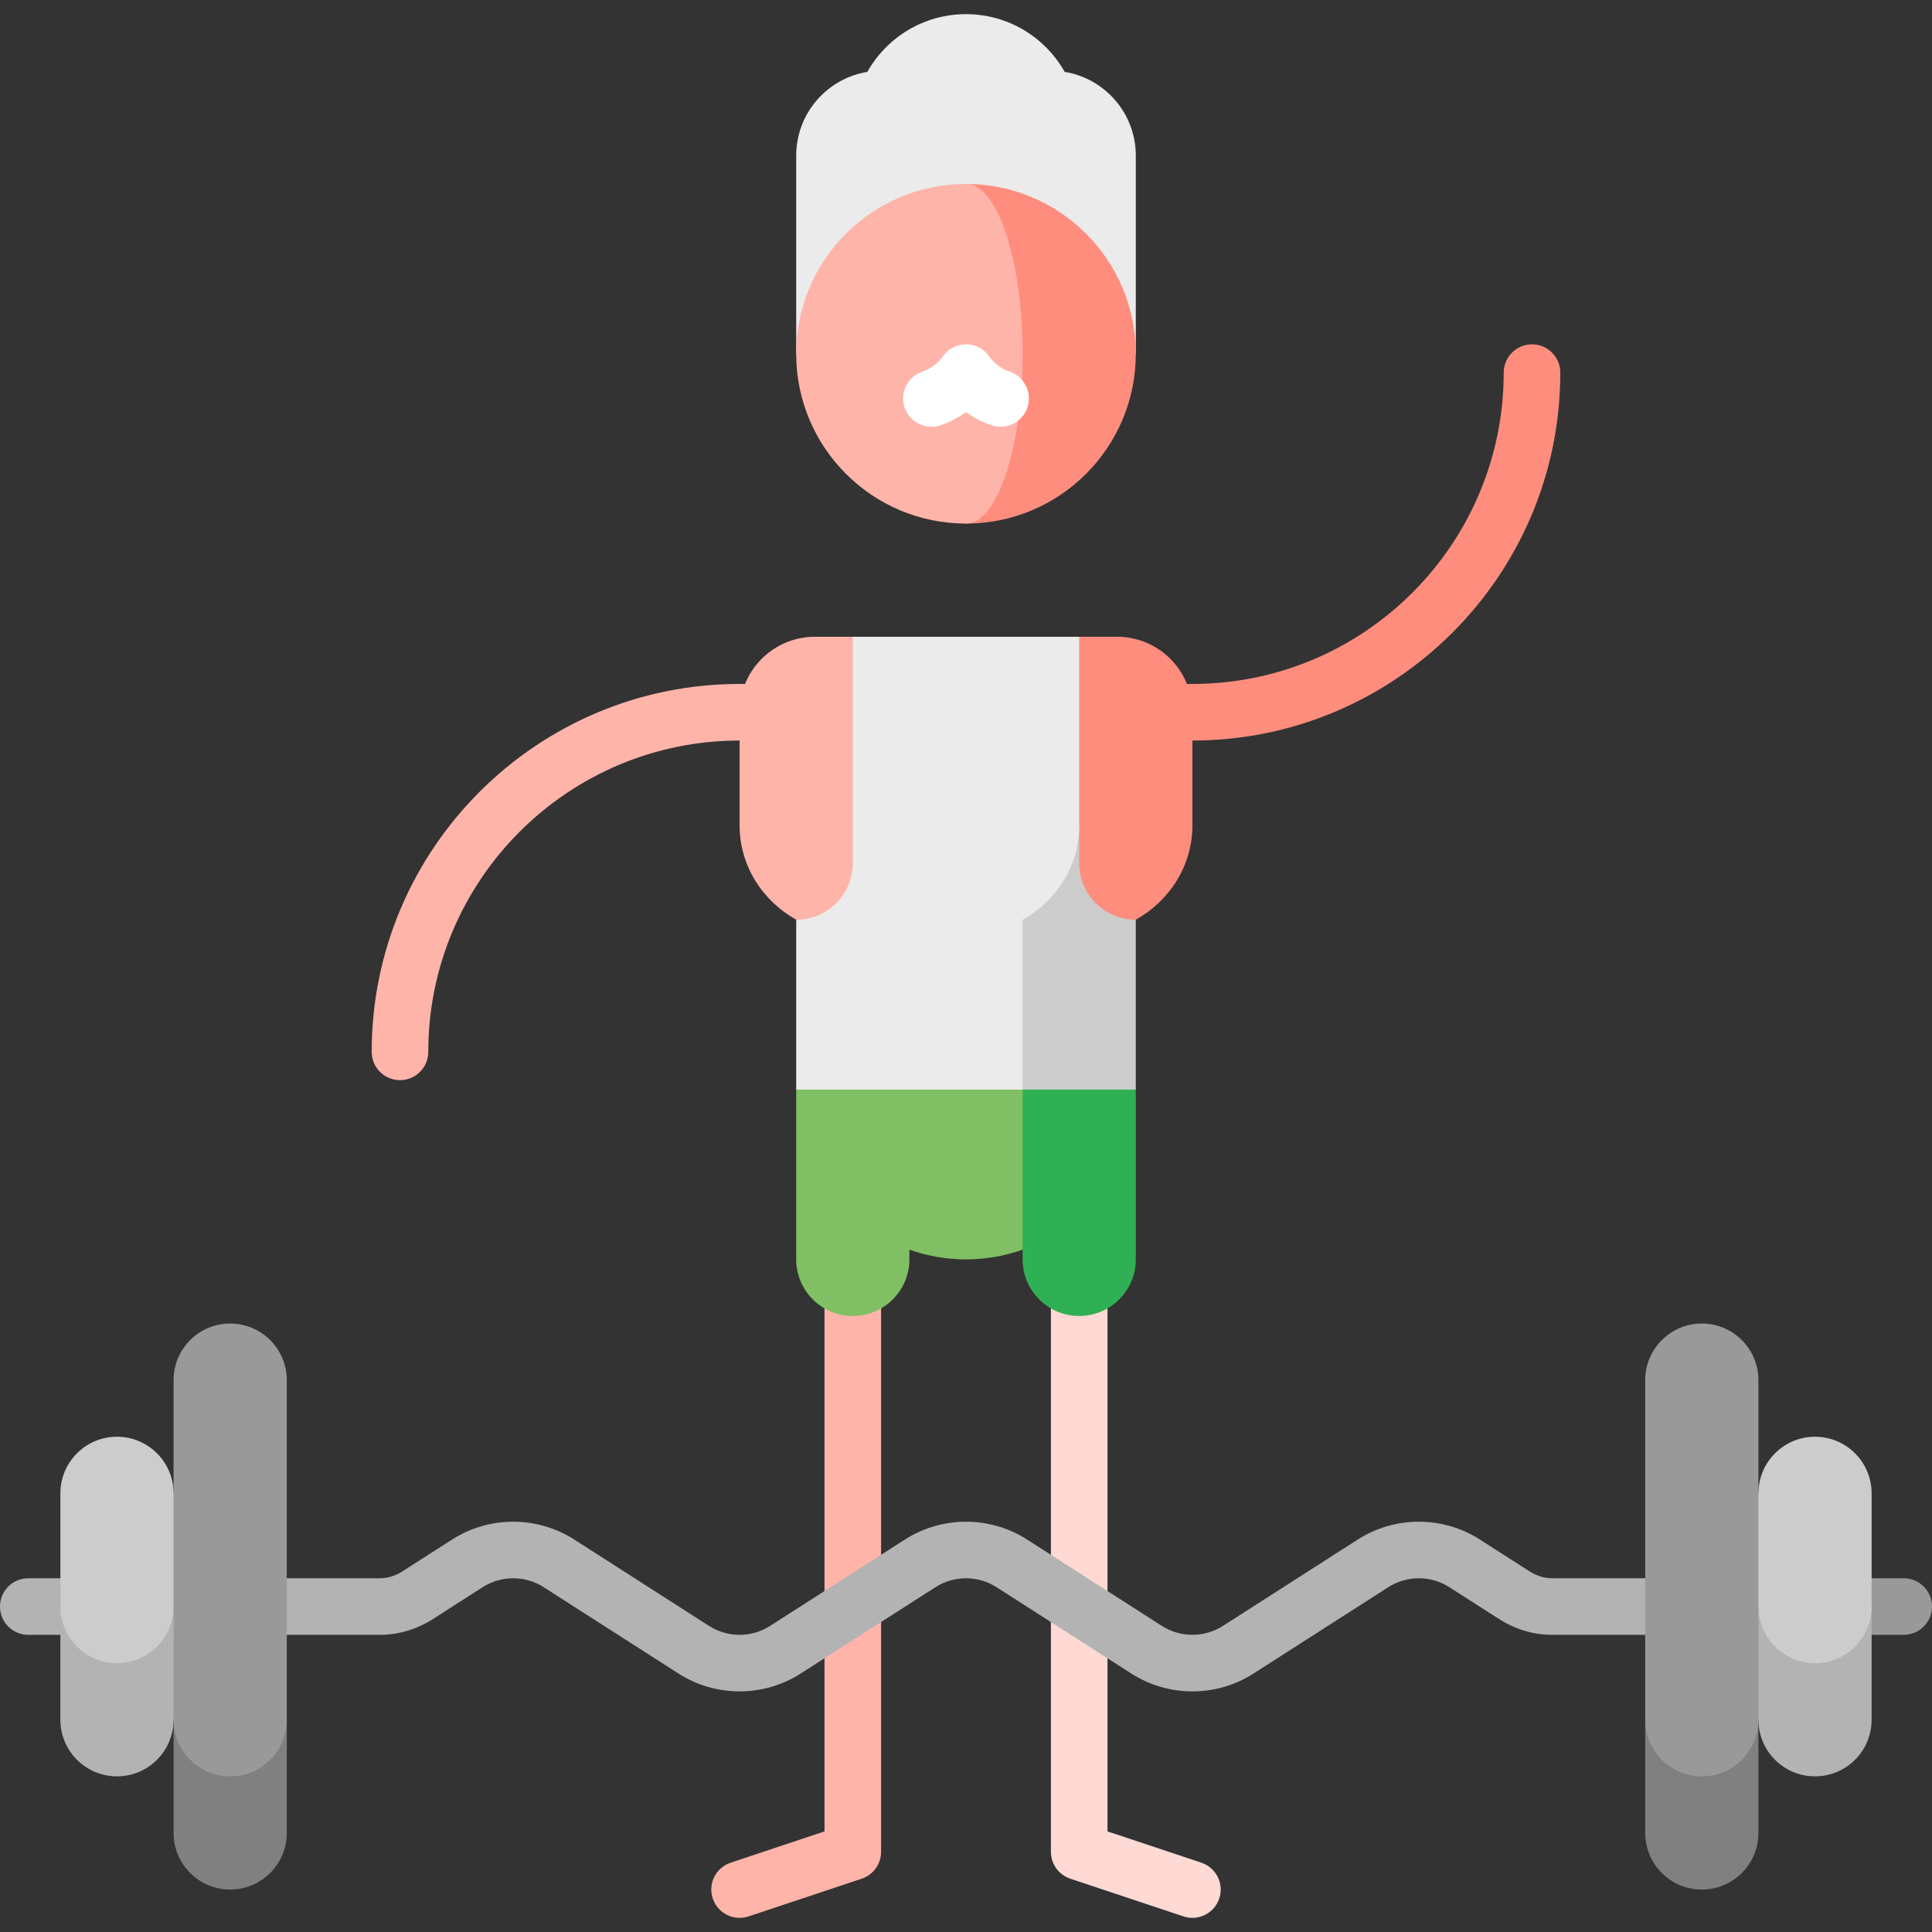 <svg id="Capa_1" enable-background="new 0 0 512 512" height="512" viewBox="0 0 512 512" width="512" xmlns="http://www.w3.org/2000/svg"><rect x="0" y="0" width="512" height="512" fill="#333333" stroke="none"/><g><path d="m218.5 288.75v196.592l-24.87 8.29c-3.93 1.31-6.053 5.557-4.744 9.487 1.31 3.93 5.559 6.054 9.487 4.744l29.998-10c3.063-1.021 5.128-3.887 5.128-7.115v-201.998z" fill="#ffb4a9"/><path d="m293.5 288.75v196.592l24.87 8.29c3.93 1.31 6.053 5.557 4.744 9.487-1.31 3.93-5.559 6.054-9.487 4.744l-29.998-10c-3.063-1.021-5.128-3.887-5.128-7.115v-201.998z" fill="#ffd9d4"/><path d="m196 181.25c-53.762 0-97.5 43.738-97.5 97.5 0 4.143 3.358 7.5 7.5 7.5s7.5-3.357 7.5-7.5c0-45.49 37.009-82.5 82.5-82.5h60v-15z" fill="#ffb4a9"/><path d="m406 91.25c-4.142 0-7.5 3.357-7.5 7.5 0 45.49-37.009 82.5-82.5 82.5h-60v15h60c53.762 0 97.5-43.738 97.5-97.5 0-4.143-3.358-7.5-7.5-7.5z" fill="#ff8d7e"/><path d="m504.5 418.25h-23.5v15h23.5c4.142 0 7.5-3.357 7.5-7.5s-3.358-7.5-7.5-7.5z" fill="#999"/><path d="m405.294 416.391-13.111-8.399c-9.831-6.299-22.535-6.297-32.366 0l-35.726 22.887c-4.915 3.15-11.268 3.15-16.183 0l-35.726-22.887c-9.832-6.299-22.536-6.297-32.366 0l-35.726 22.887c-4.915 3.15-11.268 3.15-16.183 0l-35.726-22.887c-9.831-6.299-22.536-6.297-32.366 0l-13.113 8.399c-1.925 1.234-3.949 1.859-6.016 1.859h-93.186c-4.142 0-7.5 3.357-7.5 7.5s3.358 7.5 7.5 7.5h93.188c4.912 0 9.791-1.462 14.108-4.229l13.112-8.399c4.915-3.15 11.268-3.15 16.183 0l35.726 22.887c9.831 6.298 22.535 6.298 32.366 0l35.726-22.887c4.915-3.15 11.268-3.15 16.183 0l35.726 22.887c4.916 3.149 10.549 4.724 16.183 4.724 5.633-.001 11.268-1.575 16.183-4.724l35.726-22.887c4.915-3.15 11.267-3.15 16.183 0l13.111 8.399c4.318 2.767 9.197 4.229 14.109 4.229h39.687v-15h-39.688c-2.067 0-4.092-.625-6.018-1.859z" fill="#b3b3b3"/><path d="m211 288.75v45c0 8.28 6.72 15 15 15s15-6.72 15-15v-2.571c4.693 1.659 9.739 2.571 15 2.571s10.307-.912 15-2.571l20-72.429z" fill="#80bf63"/><path d="m271 258.75v75c0 8.284 6.716 15 15 15s15-6.716 15-15v-45z" fill="#30b054"/><path d="m301 243.719c8.964-4.993 15-14.315 15-25v-30c0-10.842-8.632-19.647-19.396-19.969h-10.604l-45 75s60 0 60-.031z" fill="#ff8d7e"/><path d="m211 243.719c-8.964-4.993-15-14.315-15-25v-30c0-10.842 8.632-19.647 19.396-19.969h10.604l45 75s-60 0-60-.031z" fill="#ffb4a9"/><path d="m286 228.75v-10.57h-45l30 70.57h30v-45c-8.284 0-15-6.716-15-15z" fill="#ccc"/><path d="m226 168.75v60c0 8.284-6.716 15-15 15v45h60v-45c8.964-4.993 15-14.315 15-25v-50z" fill="#ebebeb"/><path d="m282.15 19.049c-5.144-9.13-14.923-15.299-26.149-15.299s-21.004 6.169-26.148 15.299c-10.691 1.744-18.852 11.018-18.852 22.201v52.5h90v-52.5c0-11.184-8.161-20.457-18.851-22.201z" fill="#ebebeb"/><path d="m255.999 48.75v90c24.853 0 45-20.147 45-45s-20.147-45-45-45z" fill="#ff8d7e"/><path d="m270.999 93.75c0-24.853-6.716-45-15-45-24.853 0-45 20.147-45 45s20.147 45 45 45c8.284 0 15-20.147 15-45z" fill="#ffb4a9"/><path d="m16 425.75v30c0 8.284 6.716 15 15 15s15-6.716 15-15l15-30z" fill="#b3b3b3"/><path d="m46 395.75c0-8.284-6.716-15-15-15s-15 6.716-15 15v30c0 8.284 6.716 15 15 15s15-6.716 15-15h15z" fill="#ccc"/><path d="m46 455.75v30c0 8.284 6.716 15 15 15s15-6.716 15-15v-30z" fill="#808080"/><path d="m61 350.75c-8.284 0-15 6.716-15 15v90c0 8.284 6.716 15 15 15s15-6.716 15-15v-90c0-8.284-6.716-15-15-15z" fill="#999"/><path d="m496 425.75v30c0 8.284-6.716 15-15 15s-15-6.716-15-15l-15-30z" fill="#b3b3b3"/><path d="m466 395.75c0-8.284 6.716-15 15-15s15 6.716 15 15v30c0 8.284-6.716 15-15 15s-15-6.716-15-15h-15z" fill="#ccc"/><path d="m466 455.75v30c0 8.284-6.716 15-15 15s-15-6.716-15-15v-30z" fill="#808080"/><path d="m451 350.75c8.284 0 15 6.716 15 15v90c0 8.284-6.716 15-15 15s-15-6.716-15-15v-90c0-8.284 6.716-15 15-15z" fill="#999"/><path d="m267.557 98.483c-2.171-.729-4.097-2.167-5.422-4.05-1.405-1.996-3.693-3.184-6.133-3.184-2.441 0-4.729 1.188-6.134 3.184-1.325 1.883-3.25 3.321-5.422 4.05-3.927 1.317-6.042 5.569-4.725 9.496s5.569 6.043 9.496 4.725c2.419-.812 4.709-1.991 6.784-3.474 2.075 1.482 4.365 2.662 6.784 3.474 3.927 1.318 8.178-.798 9.496-4.725s-.797-8.178-4.724-9.496z" fill="#fff"/></g></svg>